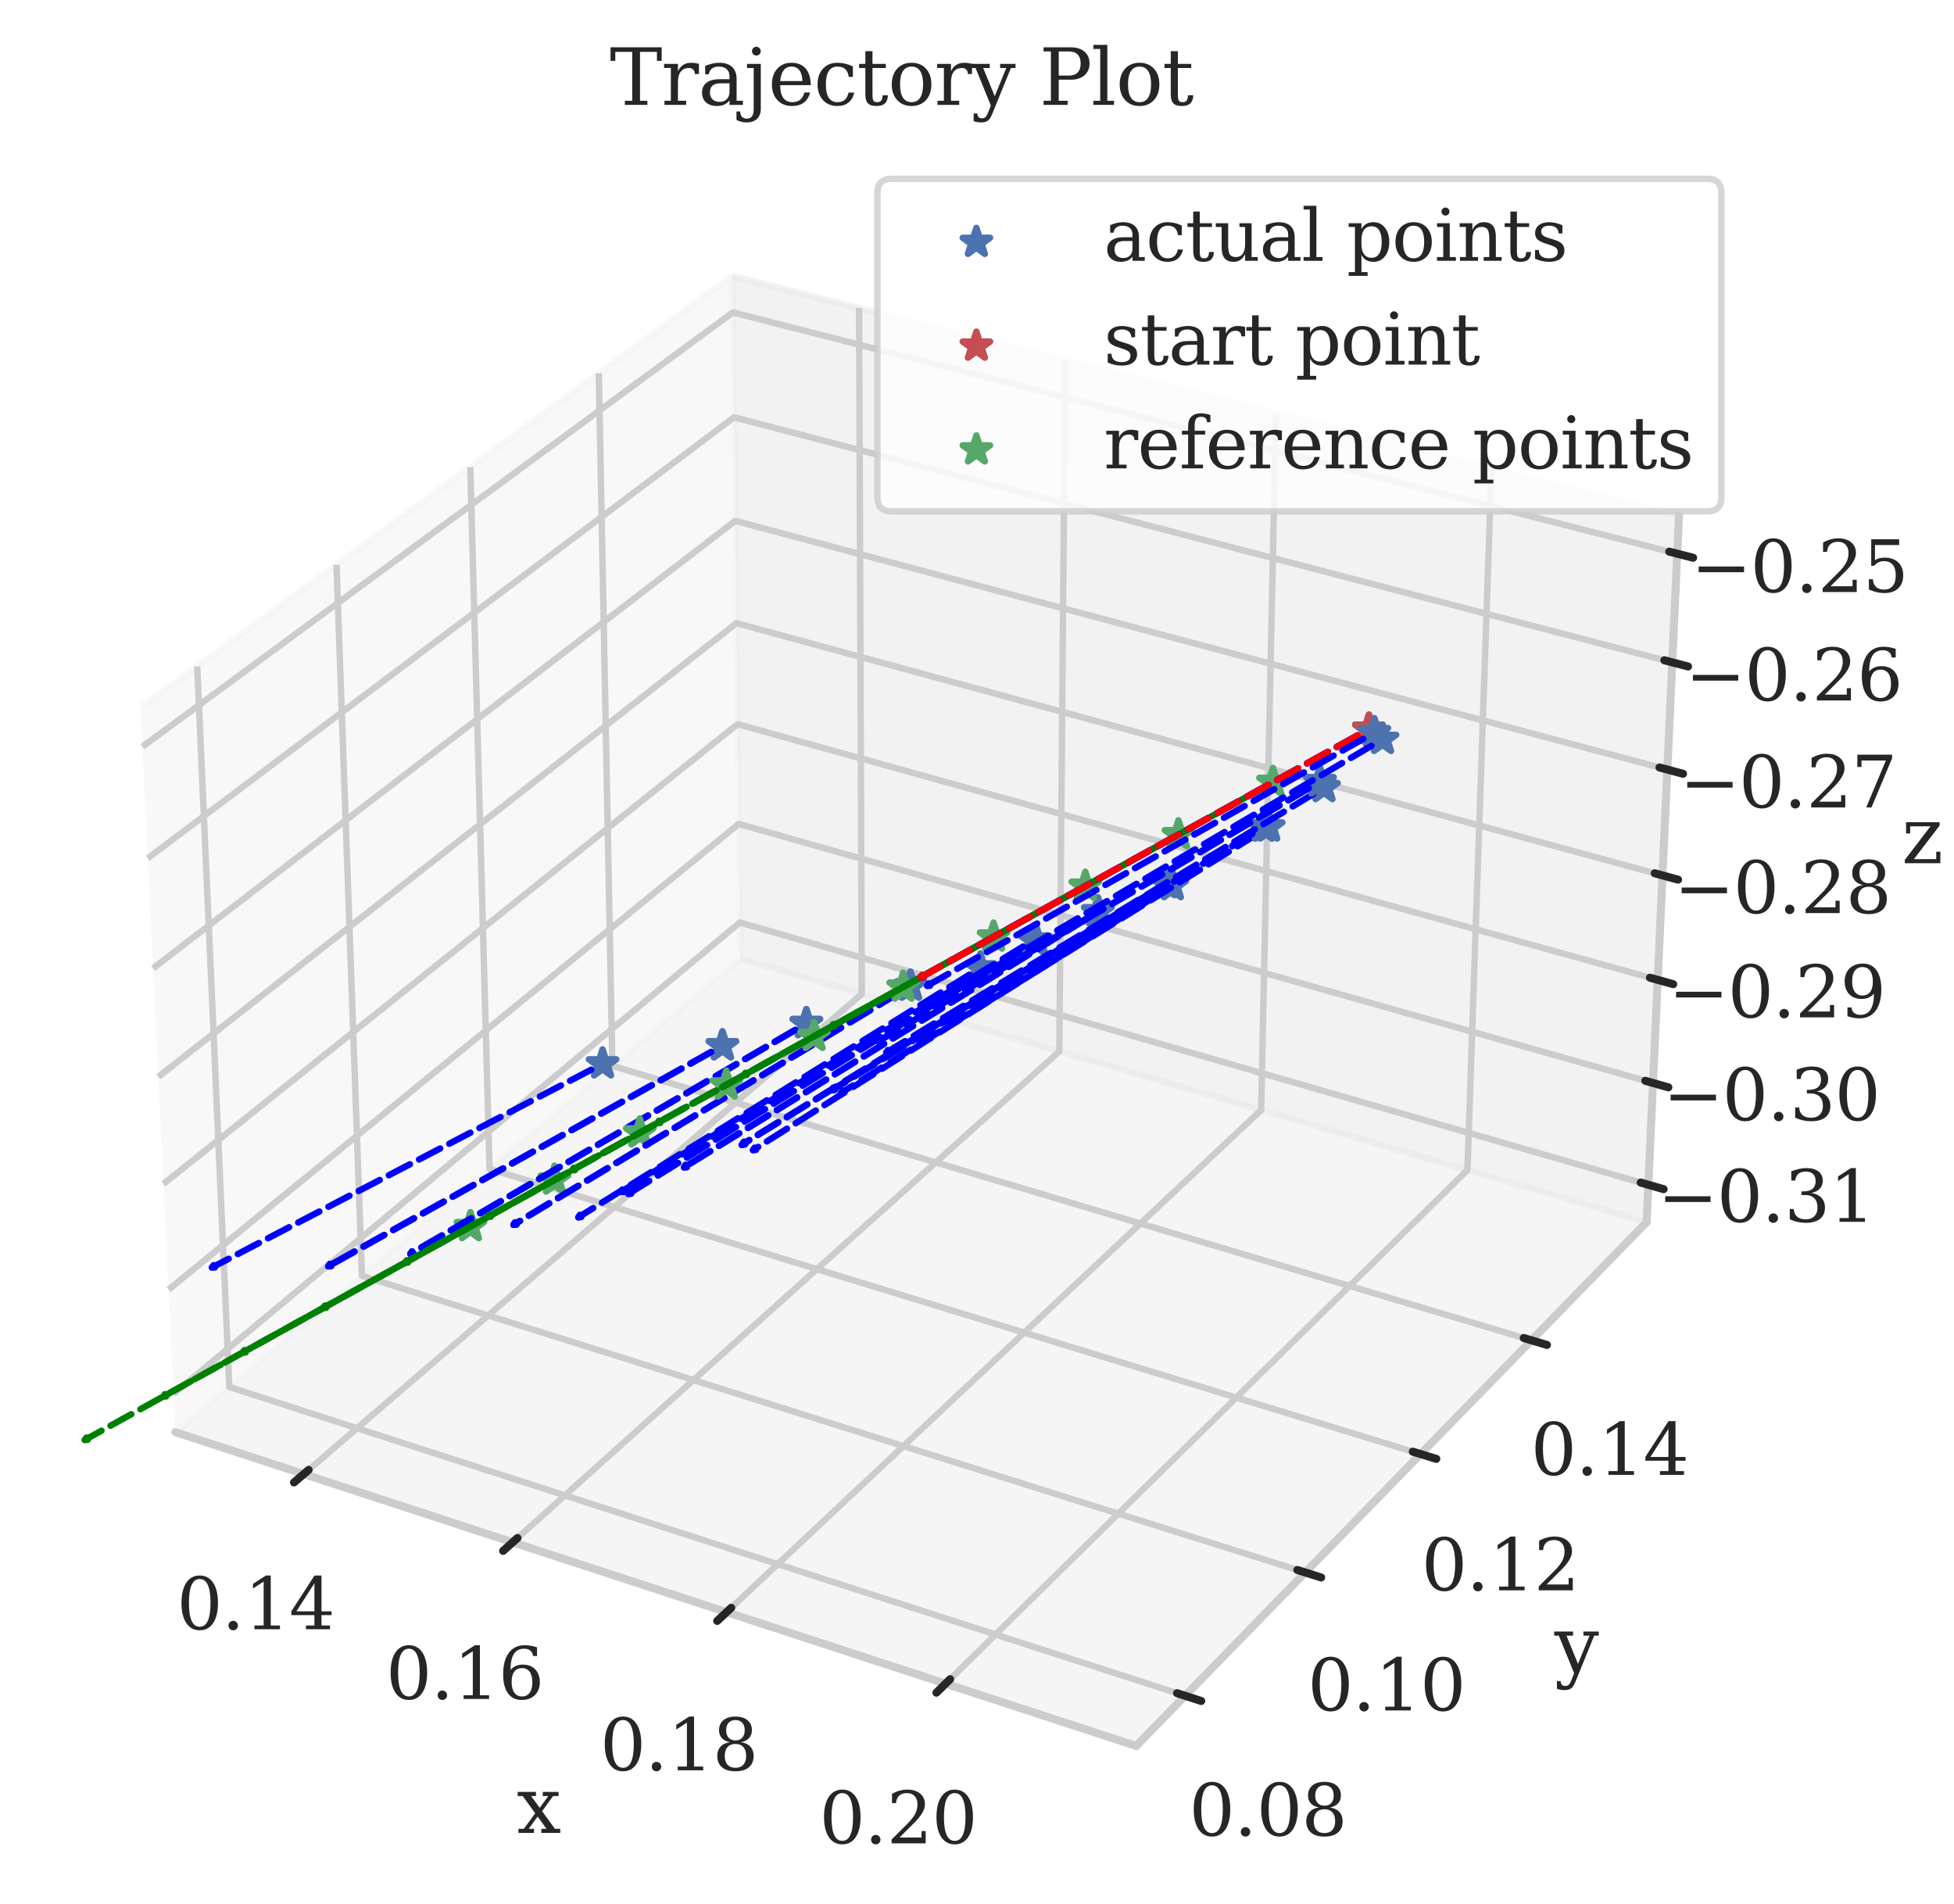 <?xml version="1.0" encoding="utf-8" standalone="no"?>
<!DOCTYPE svg PUBLIC "-//W3C//DTD SVG 1.1//EN"
  "http://www.w3.org/Graphics/SVG/1.1/DTD/svg11.dtd">
<svg xmlns:xlink="http://www.w3.org/1999/xlink" width="304.009pt" height="296.276pt" viewBox="0 0 304.009 296.276" xmlns="http://www.w3.org/2000/svg" version="1.1">
 <defs>
  <style type="text/css">*{stroke-linejoin: round; stroke-linecap: butt}</style>
 </defs>
 <g id="figure_1">
  <g id="patch_1">
   <path d="M 0 296.276 
L 304.009 296.276 
L 304.009 0 
L 0 0 
z
" style="fill: #ffffff"/>
  </g>
  <g id="patch_2">
   <path d="M 7.2 288.43 
L 273.312 288.43 
L 273.312 22.318 
L 7.2 22.318 
z
" style="fill: #ffffff"/>
  </g>
  <g id="pane3d_1">
   <g id="patch_3">
    <path d="M 27.293 222.815 
L 115.172 149.154 
L 113.951 42.92 
L 21.866 110.119 
" style="fill: #f2f2f2; opacity: 0.5; stroke: #f2f2f2; stroke-linejoin: miter"/>
   </g>
  </g>
  <g id="pane3d_2">
   <g id="patch_4">
    <path d="M 115.172 149.154 
L 256.186 190.141 
L 261.219 80.248 
L 113.951 42.92 
" style="fill: #e6e6e6; opacity: 0.5; stroke: #e6e6e6; stroke-linejoin: miter"/>
   </g>
  </g>
  <g id="pane3d_3">
   <g id="patch_5">
    <path d="M 27.293 222.815 
L 176.775 271.636 
L 256.186 190.141 
L 115.172 149.154 
" style="fill: #ececec; opacity: 0.5; stroke: #ececec; stroke-linejoin: miter"/>
   </g>
  </g>
  <g id="axis3d_1">
   <g id="line2d_1">
    <path d="M 27.293 222.815 
L 176.775 271.636 
" style="fill: none; stroke: #cccccc; stroke-width: 1.25; stroke-linecap: round"/>
   </g>
   <g id="text_1">
    <!-- x -->
    <g style="fill: #262626" transform="translate(80.389 285.166) scale(0.12 -0.12)">
     <defs>
      <path id="DejaVuSerif-78" d="M 1863 2028 
L 2559 2988 
L 2113 2988 
L 2113 3322 
L 3391 3322 
L 3391 2988 
L 2950 2988 
L 2059 1759 
L 3097 331 
L 3531 331 
L 3531 0 
L 1997 0 
L 1997 331 
L 2419 331 
L 1697 1325 
L 972 331 
L 1403 331 
L 1403 0 
L 141 0 
L 141 331 
L 581 331 
L 1497 1594 
L 488 2988 
L 78 2988 
L 78 3322 
L 1563 3322 
L 1563 2988 
L 1166 2988 
L 1863 2028 
z
" transform="scale(0.016)"/>
     </defs>
     <use xlink:href="#DejaVuSerif-78"/>
    </g>
   </g>
   <g id="Line3DCollection_1">
    <path d="M 47.258 229.336 
L 134.078 154.649 
L 133.658 47.915 
" style="fill: none; stroke: #cccccc"/>
    <path d="M 79.765 239.953 
L 164.813 163.582 
L 165.722 56.043 
" style="fill: none; stroke: #cccccc"/>
    <path d="M 113.041 250.821 
L 196.214 172.709 
L 198.511 64.354 
" style="fill: none; stroke: #cccccc"/>
    <path d="M 147.114 261.949 
L 228.304 182.037 
L 232.05 72.855 
" style="fill: none; stroke: #cccccc"/>
   </g>
   <g id="xtick_1">
    <g id="line2d_2">
     <path d="M 143.852 151.778 
" clip-path="url(#p93af92d325)" style="fill: none; stroke: #cccccc; stroke-linecap: round"/>
    </g>
    <g id="line2d_3">
     <path d="M 48.014 228.685 
L 45.742 230.64 
" style="fill: none; stroke: #262626; stroke-width: 1.25; stroke-linecap: round"/>
    </g>
    <g id="text_2">
     <!-- 0.14 -->
     <g style="fill: #262626" transform="translate(27.493 253.48) scale(0.11 -0.11)">
      <defs>
       <path id="DejaVuSerif-30" d="M 2034 219 
Q 2513 219 2750 744 
Q 2988 1269 2988 2328 
Q 2988 3391 2750 3916 
Q 2513 4441 2034 4441 
Q 1556 4441 1318 3916 
Q 1081 3391 1081 2328 
Q 1081 1269 1318 744 
Q 1556 219 2034 219 
z
M 2034 -91 
Q 1275 -91 848 546 
Q 422 1184 422 2328 
Q 422 3475 848 4112 
Q 1275 4750 2034 4750 
Q 2797 4750 3222 4112 
Q 3647 3475 3647 2328 
Q 3647 1184 3222 546 
Q 2797 -91 2034 -91 
z
" transform="scale(0.016)"/>
       <path id="DejaVuSerif-2e" d="M 603 325 
Q 603 500 722 622 
Q 841 744 1019 744 
Q 1191 744 1312 622 
Q 1434 500 1434 325 
Q 1434 153 1312 31 
Q 1191 -91 1019 -91 
Q 841 -91 722 29 
Q 603 150 603 325 
z
" transform="scale(0.016)"/>
       <path id="DejaVuSerif-31" d="M 909 0 
L 909 331 
L 1722 331 
L 1722 4213 
L 781 3603 
L 781 4013 
L 1919 4750 
L 2350 4750 
L 2350 331 
L 3163 331 
L 3163 0 
L 909 0 
z
" transform="scale(0.016)"/>
       <path id="DejaVuSerif-34" d="M 2234 1581 
L 2234 4063 
L 641 1581 
L 2234 1581 
z
M 3609 0 
L 1484 0 
L 1484 331 
L 2234 331 
L 2234 1247 
L 197 1247 
L 197 1588 
L 2241 4750 
L 2859 4750 
L 2859 1581 
L 3750 1581 
L 3750 1247 
L 2859 1247 
L 2859 331 
L 3609 331 
L 3609 0 
z
" transform="scale(0.016)"/>
      </defs>
      <use xlink:href="#DejaVuSerif-30"/>
      <use xlink:href="#DejaVuSerif-2e" x="63.623"/>
      <use xlink:href="#DejaVuSerif-31" x="95.41"/>
      <use xlink:href="#DejaVuSerif-34" x="159.033"/>
     </g>
    </g>
   </g>
   <g id="xtick_2">
    <g id="line2d_4">
     <path d="M 143.852 151.778 
" clip-path="url(#p93af92d325)" style="fill: none; stroke: #cccccc; stroke-linecap: round"/>
    </g>
    <g id="line2d_5">
     <path d="M 80.506 239.287 
L 78.278 241.287 
" style="fill: none; stroke: #262626; stroke-width: 1.25; stroke-linecap: round"/>
    </g>
    <g id="text_3">
     <!-- 0.16 -->
     <g style="fill: #262626" transform="translate(60.035 264.322) scale(0.11 -0.11)">
      <defs>
       <path id="DejaVuSerif-36" d="M 2094 219 
Q 2534 219 2771 542 
Q 3009 866 3009 1472 
Q 3009 2078 2771 2401 
Q 2534 2725 2094 2725 
Q 1647 2725 1412 2412 
Q 1178 2100 1178 1509 
Q 1178 888 1415 553 
Q 1653 219 2094 219 
z
M 1075 2569 
Q 1288 2803 1556 2918 
Q 1825 3034 2163 3034 
Q 2859 3034 3264 2615 
Q 3669 2197 3669 1472 
Q 3669 763 3233 336 
Q 2797 -91 2069 -91 
Q 1278 -91 853 498 
Q 428 1088 428 2181 
Q 428 3406 931 4078 
Q 1434 4750 2350 4750 
Q 2597 4750 2869 4703 
Q 3141 4656 3425 4563 
L 3425 3794 
L 3072 3794 
Q 3034 4109 2831 4275 
Q 2628 4441 2284 4441 
Q 1678 4441 1381 3981 
Q 1084 3522 1075 2569 
z
" transform="scale(0.016)"/>
      </defs>
      <use xlink:href="#DejaVuSerif-30"/>
      <use xlink:href="#DejaVuSerif-2e" x="63.623"/>
      <use xlink:href="#DejaVuSerif-31" x="95.41"/>
      <use xlink:href="#DejaVuSerif-36" x="159.033"/>
     </g>
    </g>
   </g>
   <g id="xtick_3">
    <g id="line2d_6">
     <path d="M 143.852 151.778 
" clip-path="url(#p93af92d325)" style="fill: none; stroke: #cccccc; stroke-linecap: round"/>
    </g>
    <g id="line2d_7">
     <path d="M 113.767 250.139 
L 111.586 252.187 
" style="fill: none; stroke: #262626; stroke-width: 1.25; stroke-linecap: round"/>
    </g>
    <g id="text_4">
     <!-- 0.18 -->
     <g style="fill: #262626" transform="translate(93.349 275.422) scale(0.11 -0.11)">
      <defs>
       <path id="DejaVuSerif-38" d="M 2981 1275 
Q 2981 1775 2732 2051 
Q 2484 2328 2034 2328 
Q 1584 2328 1336 2051 
Q 1088 1775 1088 1275 
Q 1088 772 1336 495 
Q 1584 219 2034 219 
Q 2484 219 2732 495 
Q 2981 772 2981 1275 
z
M 2853 3541 
Q 2853 3966 2637 4203 
Q 2422 4441 2034 4441 
Q 1650 4441 1433 4203 
Q 1216 3966 1216 3541 
Q 1216 3113 1433 2875 
Q 1650 2638 2034 2638 
Q 2422 2638 2637 2875 
Q 2853 3113 2853 3541 
z
M 2516 2484 
Q 3047 2413 3344 2092 
Q 3641 1772 3641 1275 
Q 3641 619 3225 264 
Q 2809 -91 2034 -91 
Q 1263 -91 845 264 
Q 428 619 428 1275 
Q 428 1772 725 2092 
Q 1022 2413 1556 2484 
Q 1084 2569 832 2842 
Q 581 3116 581 3541 
Q 581 4103 968 4426 
Q 1356 4750 2034 4750 
Q 2713 4750 3100 4426 
Q 3488 4103 3488 3541 
Q 3488 3116 3236 2842 
Q 2984 2569 2516 2484 
z
" transform="scale(0.016)"/>
      </defs>
      <use xlink:href="#DejaVuSerif-30"/>
      <use xlink:href="#DejaVuSerif-2e" x="63.623"/>
      <use xlink:href="#DejaVuSerif-31" x="95.41"/>
      <use xlink:href="#DejaVuSerif-38" x="159.033"/>
     </g>
    </g>
   </g>
   <g id="xtick_4">
    <g id="line2d_8">
     <path d="M 143.852 151.778 
" clip-path="url(#p93af92d325)" style="fill: none; stroke: #cccccc; stroke-linecap: round"/>
    </g>
    <g id="line2d_9">
     <path d="M 147.823 261.251 
L 145.692 263.348 
" style="fill: none; stroke: #262626; stroke-width: 1.25; stroke-linecap: round"/>
    </g>
    <g id="text_5">
     <!-- 0.20 -->
     <g style="fill: #262626" transform="translate(127.464 286.788) scale(0.11 -0.11)">
      <defs>
       <path id="DejaVuSerif-32" d="M 819 3553 
L 469 3553 
L 469 4384 
Q 803 4563 1142 4656 
Q 1481 4750 1806 4750 
Q 2534 4750 2956 4397 
Q 3378 4044 3378 3438 
Q 3378 2753 2422 1800 
Q 2347 1728 2309 1691 
L 1131 513 
L 3078 513 
L 3078 1088 
L 3444 1088 
L 3444 0 
L 434 0 
L 434 341 
L 1850 1753 
Q 2319 2222 2519 2614 
Q 2719 3006 2719 3438 
Q 2719 3909 2473 4175 
Q 2228 4441 1797 4441 
Q 1350 4441 1106 4219 
Q 863 3997 819 3553 
z
" transform="scale(0.016)"/>
      </defs>
      <use xlink:href="#DejaVuSerif-30"/>
      <use xlink:href="#DejaVuSerif-2e" x="63.623"/>
      <use xlink:href="#DejaVuSerif-32" x="95.41"/>
      <use xlink:href="#DejaVuSerif-30" x="159.033"/>
     </g>
    </g>
   </g>
  </g>
  <g id="axis3d_2">
   <g id="line2d_10">
    <path d="M 256.186 190.141 
L 176.775 271.636 
" style="fill: none; stroke: #cccccc; stroke-width: 1.25; stroke-linecap: round"/>
   </g>
   <g id="text_6">
    <!-- y -->
    <g style="fill: #262626" transform="translate(241.839 260.216) scale(0.12 -0.12)">
     <defs>
      <path id="DejaVuSerif-79" d="M 1381 -609 
L 1600 -56 
L 359 2988 
L -19 2988 
L -19 3322 
L 1509 3322 
L 1509 2988 
L 978 2988 
L 1913 703 
L 2847 2988 
L 2350 2988 
L 2350 3322 
L 3597 3322 
L 3597 2988 
L 3225 2988 
L 1703 -750 
Q 1547 -1138 1356 -1280 
Q 1166 -1422 819 -1422 
Q 672 -1422 517 -1397 
Q 363 -1372 206 -1325 
L 206 -691 
L 500 -691 
Q 519 -903 608 -995 
Q 697 -1088 884 -1088 
Q 1056 -1088 1161 -992 
Q 1266 -897 1381 -609 
z
" transform="scale(0.016)"/>
     </defs>
     <use xlink:href="#DejaVuSerif-79"/>
    </g>
   </g>
   <g id="Line3DCollection_2">
    <path d="M 30.682 103.686 
L 35.678 215.788 
L 184.382 263.83 
" style="fill: none; stroke: #cccccc"/>
    <path d="M 52.352 87.872 
L 56.313 198.491 
L 203.076 244.645 
" style="fill: none; stroke: #cccccc"/>
    <path d="M 73.163 72.685 
L 76.165 181.85 
L 221.025 226.226 
" style="fill: none; stroke: #cccccc"/>
    <path d="M 93.166 58.088 
L 95.278 165.829 
L 238.271 208.527 
" style="fill: none; stroke: #cccccc"/>
   </g>
   <g id="xtick_5">
    <g id="line2d_11">
     <path d="M 143.852 151.778 
" clip-path="url(#p93af92d325)" style="fill: none; stroke: #cccccc; stroke-linecap: round"/>
    </g>
    <g id="line2d_12">
     <path d="M 183.129 263.425 
L 186.891 264.641 
" style="fill: none; stroke: #262626; stroke-width: 1.25; stroke-linecap: round"/>
    </g>
    <g id="text_7">
     <!-- 0.08 -->
     <g style="fill: #262626" transform="translate(184.988 285.579) scale(0.11 -0.11)">
      <use xlink:href="#DejaVuSerif-30"/>
      <use xlink:href="#DejaVuSerif-2e" x="63.623"/>
      <use xlink:href="#DejaVuSerif-30" x="95.41"/>
      <use xlink:href="#DejaVuSerif-38" x="159.033"/>
     </g>
    </g>
   </g>
   <g id="xtick_6">
    <g id="line2d_13">
     <path d="M 143.852 151.778 
" clip-path="url(#p93af92d325)" style="fill: none; stroke: #cccccc; stroke-linecap: round"/>
    </g>
    <g id="line2d_14">
     <path d="M 201.841 244.257 
L 205.55 245.423 
" style="fill: none; stroke: #262626; stroke-width: 1.25; stroke-linecap: round"/>
    </g>
    <g id="text_8">
     <!-- 0.10 -->
     <g style="fill: #262626" transform="translate(203.432 266.111) scale(0.11 -0.11)">
      <use xlink:href="#DejaVuSerif-30"/>
      <use xlink:href="#DejaVuSerif-2e" x="63.623"/>
      <use xlink:href="#DejaVuSerif-31" x="95.41"/>
      <use xlink:href="#DejaVuSerif-30" x="159.033"/>
     </g>
    </g>
   </g>
   <g id="xtick_7">
    <g id="line2d_15">
     <path d="M 143.852 151.778 
" clip-path="url(#p93af92d325)" style="fill: none; stroke: #cccccc; stroke-linecap: round"/>
    </g>
    <g id="line2d_16">
     <path d="M 219.806 225.852 
L 223.464 226.973 
" style="fill: none; stroke: #262626; stroke-width: 1.25; stroke-linecap: round"/>
    </g>
    <g id="text_9">
     <!-- 0.12 -->
     <g style="fill: #262626" transform="translate(221.139 247.419) scale(0.11 -0.11)">
      <use xlink:href="#DejaVuSerif-30"/>
      <use xlink:href="#DejaVuSerif-2e" x="63.623"/>
      <use xlink:href="#DejaVuSerif-31" x="95.41"/>
      <use xlink:href="#DejaVuSerif-32" x="159.033"/>
     </g>
    </g>
   </g>
   <g id="xtick_8">
    <g id="line2d_17">
     <path d="M 143.852 151.778 
" clip-path="url(#p93af92d325)" style="fill: none; stroke: #cccccc; stroke-linecap: round"/>
    </g>
    <g id="line2d_18">
     <path d="M 237.07 208.168 
L 240.676 209.245 
" style="fill: none; stroke: #262626; stroke-width: 1.25; stroke-linecap: round"/>
    </g>
    <g id="text_10">
     <!-- 0.14 -->
     <g style="fill: #262626" transform="translate(238.153 229.459) scale(0.11 -0.11)">
      <use xlink:href="#DejaVuSerif-30"/>
      <use xlink:href="#DejaVuSerif-2e" x="63.623"/>
      <use xlink:href="#DejaVuSerif-31" x="95.41"/>
      <use xlink:href="#DejaVuSerif-34" x="159.033"/>
     </g>
    </g>
   </g>
  </g>
  <g id="axis3d_3">
   <g id="line2d_19">
    <path d="M 256.186 190.141 
L 261.219 80.248 
" style="fill: none; stroke: #cccccc; stroke-width: 1.25; stroke-linecap: round"/>
   </g>
   <g id="text_11">
    <!-- z -->
    <g style="fill: #262626" transform="translate(295.862 134.3) scale(0.12 -0.12)">
     <defs>
      <path id="DejaVuSerif-7a" d="M 256 0 
L 256 269 
L 2338 2988 
L 691 2988 
L 691 2413 
L 359 2413 
L 359 3322 
L 3078 3322 
L 3078 3053 
L 997 331 
L 2803 331 
L 2803 934 
L 3138 934 
L 3138 0 
L 256 0 
z
" transform="scale(0.016)"/>
     </defs>
     <use xlink:href="#DejaVuSerif-7a"/>
    </g>
   </g>
   <g id="Line3DCollection_3">
    <path d="M 256.453 184.327 
L 115.107 143.522 
L 27.007 216.863 
" style="fill: none; stroke: #cccccc"/>
    <path d="M 257.178 168.49 
L 114.931 128.188 
L 26.225 200.642 
" style="fill: none; stroke: #cccccc"/>
    <path d="M 257.912 152.447 
L 114.753 112.665 
L 25.434 184.203 
" style="fill: none; stroke: #cccccc"/>
    <path d="M 258.657 136.196 
L 114.572 96.949 
L 24.631 167.541 
" style="fill: none; stroke: #cccccc"/>
    <path d="M 259.411 119.731 
L 114.389 81.036 
L 23.818 150.652 
" style="fill: none; stroke: #cccccc"/>
    <path d="M 260.175 103.048 
L 114.204 64.924 
L 22.994 133.531 
" style="fill: none; stroke: #cccccc"/>
    <path d="M 260.949 86.143 
L 114.016 48.607 
L 22.158 116.174 
" style="fill: none; stroke: #cccccc"/>
   </g>
   <g id="xtick_9">
    <g id="line2d_20">
     <path d="M 143.852 151.778 
" style="fill: none; stroke: #cccccc; stroke-linecap: round"/>
    </g>
    <g id="line2d_21">
     <path d="M 255.266 183.984 
L 258.828 185.013 
" style="fill: none; stroke: #262626; stroke-width: 1.25; stroke-linecap: round"/>
    </g>
    <g id="text_12">
     <!-- −0.31 -->
     <g style="fill: #262626" transform="translate(257.889 190.091) scale(0.11 -0.11)">
      <defs>
       <path id="DejaVuSerif-2212" d="M 678 2259 
L 4684 2259 
L 4684 1753 
L 678 1753 
L 678 2259 
z
" transform="scale(0.016)"/>
       <path id="DejaVuSerif-33" d="M 622 4469 
Q 988 4606 1323 4678 
Q 1659 4750 1953 4750 
Q 2638 4750 3022 4454 
Q 3406 4159 3406 3634 
Q 3406 3213 3140 2930 
Q 2875 2647 2388 2547 
Q 2963 2466 3280 2130 
Q 3597 1794 3597 1259 
Q 3597 606 3158 257 
Q 2719 -91 1894 -91 
Q 1528 -91 1179 -12 
Q 831 66 488 225 
L 488 1131 
L 838 1131 
Q 869 681 1141 450 
Q 1413 219 1906 219 
Q 2384 219 2661 495 
Q 2938 772 2938 1253 
Q 2938 1803 2653 2086 
Q 2369 2369 1819 2369 
L 1522 2369 
L 1522 2688 
L 1678 2688 
Q 2225 2688 2498 2914 
Q 2772 3141 2772 3597 
Q 2772 4006 2547 4223 
Q 2322 4441 1900 4441 
Q 1478 4441 1245 4241 
Q 1013 4041 972 3647 
L 622 3647 
L 622 4469 
z
" transform="scale(0.016)"/>
      </defs>
      <use xlink:href="#DejaVuSerif-2212"/>
      <use xlink:href="#DejaVuSerif-30" x="83.789"/>
      <use xlink:href="#DejaVuSerif-2e" x="147.412"/>
      <use xlink:href="#DejaVuSerif-33" x="179.199"/>
      <use xlink:href="#DejaVuSerif-31" x="242.822"/>
     </g>
    </g>
   </g>
   <g id="xtick_10">
    <g id="line2d_22">
     <path d="M 143.852 151.778 
" style="fill: none; stroke: #cccccc; stroke-linecap: round"/>
    </g>
    <g id="line2d_23">
     <path d="M 255.984 168.151 
L 259.569 169.167 
" style="fill: none; stroke: #262626; stroke-width: 1.25; stroke-linecap: round"/>
    </g>
    <g id="text_13">
     <!-- −0.30 -->
     <g style="fill: #262626" transform="translate(258.729 174.286) scale(0.11 -0.11)">
      <use xlink:href="#DejaVuSerif-2212"/>
      <use xlink:href="#DejaVuSerif-30" x="83.789"/>
      <use xlink:href="#DejaVuSerif-2e" x="147.412"/>
      <use xlink:href="#DejaVuSerif-33" x="179.199"/>
      <use xlink:href="#DejaVuSerif-30" x="242.822"/>
     </g>
    </g>
   </g>
   <g id="xtick_11">
    <g id="line2d_24">
     <path d="M 143.852 151.778 
" style="fill: none; stroke: #cccccc; stroke-linecap: round"/>
    </g>
    <g id="line2d_25">
     <path d="M 256.71 152.113 
L 260.32 153.116 
" style="fill: none; stroke: #262626; stroke-width: 1.25; stroke-linecap: round"/>
    </g>
    <g id="text_14">
     <!-- −0.29 -->
     <g style="fill: #262626" transform="translate(259.581 158.276) scale(0.11 -0.11)">
      <defs>
       <path id="DejaVuSerif-39" d="M 2994 2091 
Q 2784 1856 2512 1740 
Q 2241 1625 1900 1625 
Q 1206 1625 804 2044 
Q 403 2463 403 3188 
Q 403 3897 839 4323 
Q 1275 4750 2003 4750 
Q 2794 4750 3217 4161 
Q 3641 3572 3641 2478 
Q 3641 1253 3137 581 
Q 2634 -91 1722 -91 
Q 1475 -91 1203 -44 
Q 931 3 647 97 
L 647 872 
L 997 872 
Q 1038 556 1241 387 
Q 1444 219 1784 219 
Q 2391 219 2687 676 
Q 2984 1134 2994 2091 
z
M 1978 4441 
Q 1534 4441 1298 4117 
Q 1063 3794 1063 3188 
Q 1063 2581 1298 2256 
Q 1534 1931 1978 1931 
Q 2422 1931 2658 2245 
Q 2894 2559 2894 3150 
Q 2894 3772 2656 4106 
Q 2419 4441 1978 4441 
z
" transform="scale(0.016)"/>
      </defs>
      <use xlink:href="#DejaVuSerif-2212"/>
      <use xlink:href="#DejaVuSerif-30" x="83.789"/>
      <use xlink:href="#DejaVuSerif-2e" x="147.412"/>
      <use xlink:href="#DejaVuSerif-32" x="179.199"/>
      <use xlink:href="#DejaVuSerif-39" x="242.822"/>
     </g>
    </g>
   </g>
   <g id="xtick_12">
    <g id="line2d_26">
     <path d="M 143.852 151.778 
" style="fill: none; stroke: #cccccc; stroke-linecap: round"/>
    </g>
    <g id="line2d_27">
     <path d="M 257.446 135.866 
L 261.081 136.856 
" style="fill: none; stroke: #262626; stroke-width: 1.25; stroke-linecap: round"/>
    </g>
    <g id="text_15">
     <!-- −0.28 -->
     <g style="fill: #262626" transform="translate(260.443 142.057) scale(0.11 -0.11)">
      <use xlink:href="#DejaVuSerif-2212"/>
      <use xlink:href="#DejaVuSerif-30" x="83.789"/>
      <use xlink:href="#DejaVuSerif-2e" x="147.412"/>
      <use xlink:href="#DejaVuSerif-32" x="179.199"/>
      <use xlink:href="#DejaVuSerif-38" x="242.822"/>
     </g>
    </g>
   </g>
   <g id="xtick_13">
    <g id="line2d_28">
     <path d="M 143.852 151.778 
" style="fill: none; stroke: #cccccc; stroke-linecap: round"/>
    </g>
    <g id="line2d_29">
     <path d="M 258.192 119.405 
L 261.851 120.382 
" style="fill: none; stroke: #262626; stroke-width: 1.25; stroke-linecap: round"/>
    </g>
    <g id="text_16">
     <!-- −0.27 -->
     <g style="fill: #262626" transform="translate(261.317 125.626) scale(0.11 -0.11)">
      <defs>
       <path id="DejaVuSerif-37" d="M 3609 4347 
L 1784 0 
L 1319 0 
L 3059 4153 
L 903 4153 
L 903 3578 
L 538 3578 
L 538 4666 
L 3609 4666 
L 3609 4347 
z
" transform="scale(0.016)"/>
      </defs>
      <use xlink:href="#DejaVuSerif-2212"/>
      <use xlink:href="#DejaVuSerif-30" x="83.789"/>
      <use xlink:href="#DejaVuSerif-2e" x="147.412"/>
      <use xlink:href="#DejaVuSerif-32" x="179.199"/>
      <use xlink:href="#DejaVuSerif-37" x="242.822"/>
     </g>
    </g>
   </g>
   <g id="xtick_14">
    <g id="line2d_30">
     <path d="M 143.852 151.778 
" style="fill: none; stroke: #cccccc; stroke-linecap: round"/>
    </g>
    <g id="line2d_31">
     <path d="M 258.948 102.727 
L 262.632 103.69 
" style="fill: none; stroke: #262626; stroke-width: 1.25; stroke-linecap: round"/>
    </g>
    <g id="text_17">
     <!-- −0.26 -->
     <g style="fill: #262626" transform="translate(262.202 108.979) scale(0.11 -0.11)">
      <use xlink:href="#DejaVuSerif-2212"/>
      <use xlink:href="#DejaVuSerif-30" x="83.789"/>
      <use xlink:href="#DejaVuSerif-2e" x="147.412"/>
      <use xlink:href="#DejaVuSerif-32" x="179.199"/>
      <use xlink:href="#DejaVuSerif-36" x="242.822"/>
     </g>
    </g>
   </g>
   <g id="xtick_15">
    <g id="line2d_32">
     <path d="M 143.852 151.778 
" style="fill: none; stroke: #cccccc; stroke-linecap: round"/>
    </g>
    <g id="line2d_33">
     <path d="M 259.713 85.827 
L 263.423 86.775 
" style="fill: none; stroke: #262626; stroke-width: 1.25; stroke-linecap: round"/>
    </g>
    <g id="text_18">
     <!-- −0.25 -->
     <g style="fill: #262626" transform="translate(263.099 92.111) scale(0.11 -0.11)">
      <defs>
       <path id="DejaVuSerif-35" d="M 3219 4666 
L 3219 4153 
L 1081 4153 
L 1081 2816 
Q 1244 2928 1461 2984 
Q 1678 3041 1947 3041 
Q 2703 3041 3140 2622 
Q 3578 2203 3578 1478 
Q 3578 738 3136 323 
Q 2694 -91 1894 -91 
Q 1572 -91 1234 -12 
Q 897 66 544 225 
L 544 1131 
L 897 1131 
Q 925 688 1179 453 
Q 1434 219 1894 219 
Q 2388 219 2653 544 
Q 2919 869 2919 1478 
Q 2919 2084 2655 2407 
Q 2391 2731 1894 2731 
Q 1613 2731 1398 2631 
Q 1184 2531 1019 2322 
L 750 2322 
L 750 4666 
L 3219 4666 
z
" transform="scale(0.016)"/>
      </defs>
      <use xlink:href="#DejaVuSerif-2212"/>
      <use xlink:href="#DejaVuSerif-30" x="83.789"/>
      <use xlink:href="#DejaVuSerif-2e" x="147.412"/>
      <use xlink:href="#DejaVuSerif-32" x="179.199"/>
      <use xlink:href="#DejaVuSerif-35" x="242.822"/>
     </g>
    </g>
   </g>
  </g>
  <g id="axes_1">
   <g id="Path3DCollection_1">
    <defs>
     <path id="mc99292489f" d="M 0 -2.236 
L -0.502 -0.691 
L -2.127 -0.691 
L -0.812 0.264 
L -1.314 1.809 
L -0 0.854 
L 1.314 1.809 
L 0.812 0.264 
L 2.127 -0.691 
L 0.502 -0.691 
z
" style="stroke: #4c72b0"/>
    </defs>
    <g clip-path="url(#p93af92d325)">
     <use xlink:href="#mc99292489f" x="93.746" y="165.503" style="fill: #4c72b0; stroke: #4c72b0"/>
    </g>
   </g>
   <g id="patch_6">
    <path d="M 91.974 166.428 
Q 61.981 182.071 32.98 197.198 
" clip-path="url(#p93af92d325)" style="fill: none; stroke-dasharray: 3.7,1.6; stroke-dashoffset: 0; stroke: #0000ff; stroke-linecap: round"/>
    <path d="M 33.427 197.19 
L 32.98 197.198 
L 33.242 196.836 
L 33.427 197.19 
z
" clip-path="url(#p93af92d325)" style="fill: #4c72b0; stroke-dasharray: 3.7,1.6; stroke-dashoffset: 0; stroke: #0000ff; stroke-linecap: round"/>
   </g>
   <g id="Path3DCollection_2">
    <defs>
     <path id="m4bbe373780" d="M 0 -2.236 
L -0.502 -0.691 
L -2.127 -0.691 
L -0.812 0.264 
L -1.314 1.809 
L -0 0.854 
L 1.314 1.809 
L 0.812 0.264 
L 2.127 -0.691 
L 0.502 -0.691 
z
" style="stroke: #55a868"/>
    </defs>
    <g clip-path="url(#p93af92d325)">
     <use xlink:href="#m4bbe373780" x="73.189" y="190.82" style="fill: #55a868; stroke: #55a868"/>
    </g>
   </g>
   <g id="patch_7">
    <path d="M 71.439 191.789 
Q 41.83 208.177 13.199 224.025 
" clip-path="url(#p93af92d325)" style="fill: none; stroke-dasharray: 3.7,1.6; stroke-dashoffset: 0; stroke: #008000; stroke-linecap: round"/>
    <path d="M 13.646 224.006 
L 13.199 224.025 
L 13.452 223.656 
L 13.646 224.006 
z
" clip-path="url(#p93af92d325)" style="fill: #4c72b0; stroke-dasharray: 3.7,1.6; stroke-dashoffset: 0; stroke: #008000; stroke-linecap: round"/>
   </g>
   <g id="text_19">
    <!-- Trajectory Plot -->
    <g style="fill: #262626" transform="translate(94.87 16.318) scale(0.12 -0.12)">
     <defs>
      <path id="DejaVuSerif-54" d="M 1222 0 
L 1222 331 
L 1819 331 
L 1819 4294 
L 447 4294 
L 447 3566 
L 63 3566 
L 63 4666 
L 4206 4666 
L 4206 3566 
L 3822 3566 
L 3822 4294 
L 2450 4294 
L 2450 331 
L 3047 331 
L 3047 0 
L 1222 0 
z
" transform="scale(0.016)"/>
      <path id="DejaVuSerif-72" d="M 3059 3328 
L 3059 2497 
L 2728 2497 
Q 2713 2744 2591 2866 
Q 2469 2988 2234 2988 
Q 1809 2988 1582 2694 
Q 1356 2400 1356 1850 
L 1356 331 
L 2022 331 
L 2022 0 
L 263 0 
L 263 331 
L 781 331 
L 781 2994 
L 231 2994 
L 231 3322 
L 1356 3322 
L 1356 2731 
Q 1525 3078 1790 3245 
Q 2056 3413 2438 3413 
Q 2578 3413 2733 3391 
Q 2888 3369 3059 3328 
z
" transform="scale(0.016)"/>
      <path id="DejaVuSerif-61" d="M 2547 1044 
L 2547 1747 
L 1806 1747 
Q 1378 1747 1168 1562 
Q 959 1378 959 997 
Q 959 650 1171 447 
Q 1384 244 1747 244 
Q 2106 244 2326 466 
Q 2547 688 2547 1044 
z
M 3122 2075 
L 3122 331 
L 3634 331 
L 3634 0 
L 2547 0 
L 2547 359 
Q 2356 128 2106 18 
Q 1856 -91 1522 -91 
Q 969 -91 644 203 
Q 319 497 319 997 
Q 319 1513 691 1797 
Q 1063 2081 1741 2081 
L 2547 2081 
L 2547 2309 
Q 2547 2688 2317 2895 
Q 2088 3103 1672 3103 
Q 1328 3103 1125 2947 
Q 922 2791 872 2484 
L 575 2484 
L 575 3156 
Q 875 3284 1158 3348 
Q 1441 3413 1709 3413 
Q 2400 3413 2761 3070 
Q 3122 2728 3122 2075 
z
" transform="scale(0.016)"/>
      <path id="DejaVuSerif-6a" d="M 641 4353 
Q 641 4497 745 4603 
Q 850 4709 997 4709 
Q 1141 4709 1245 4603 
Q 1350 4497 1350 4353 
Q 1350 4206 1248 4103 
Q 1147 4000 997 4000 
Q 850 4000 745 4103 
Q 641 4206 641 4353 
z
M 781 2988 
L 238 2988 
L 238 3322 
L 1356 3322 
L 1356 -325 
Q 1356 -838 1051 -1130 
Q 747 -1422 213 -1422 
Q -13 -1422 -217 -1370 
Q -422 -1319 -616 -1216 
L -616 -531 
L -319 -531 
Q -297 -831 -164 -972 
Q -31 -1113 225 -1113 
Q 509 -1113 645 -920 
Q 781 -728 781 -325 
L 781 2988 
z
" transform="scale(0.016)"/>
      <path id="DejaVuSerif-65" d="M 3469 1600 
L 991 1600 
L 991 1575 
Q 991 903 1244 561 
Q 1497 219 1991 219 
Q 2369 219 2611 417 
Q 2853 616 2950 1006 
L 3413 1006 
Q 3275 459 2904 184 
Q 2534 -91 1931 -91 
Q 1203 -91 761 389 
Q 319 869 319 1663 
Q 319 2450 753 2931 
Q 1188 3413 1894 3413 
Q 2647 3413 3050 2948 
Q 3453 2484 3469 1600 
z
M 2791 1931 
Q 2772 2513 2545 2808 
Q 2319 3103 1894 3103 
Q 1497 3103 1269 2806 
Q 1041 2509 991 1931 
L 2791 1931 
z
" transform="scale(0.016)"/>
      <path id="DejaVuSerif-63" d="M 3291 997 
Q 3169 466 2822 187 
Q 2475 -91 1925 -91 
Q 1200 -91 759 389 
Q 319 869 319 1663 
Q 319 2459 759 2936 
Q 1200 3413 1925 3413 
Q 2241 3413 2553 3339 
Q 2866 3266 3181 3116 
L 3181 2266 
L 2847 2266 
Q 2781 2703 2561 2903 
Q 2341 3103 1931 3103 
Q 1466 3103 1228 2742 
Q 991 2381 991 1663 
Q 991 944 1227 581 
Q 1463 219 1931 219 
Q 2303 219 2525 412 
Q 2747 606 2828 997 
L 3291 997 
z
" transform="scale(0.016)"/>
      <path id="DejaVuSerif-74" d="M 691 2988 
L 184 2988 
L 184 3322 
L 691 3322 
L 691 4353 
L 1269 4353 
L 1269 3322 
L 2350 3322 
L 2350 2988 
L 1269 2988 
L 1269 878 
Q 1269 456 1350 337 
Q 1431 219 1650 219 
Q 1875 219 1978 351 
Q 2081 484 2088 781 
L 2522 781 
Q 2497 328 2275 118 
Q 2053 -91 1600 -91 
Q 1103 -91 897 129 
Q 691 350 691 878 
L 691 2988 
z
" transform="scale(0.016)"/>
      <path id="DejaVuSerif-6f" d="M 1925 219 
Q 2388 219 2623 584 
Q 2859 950 2859 1663 
Q 2859 2375 2623 2739 
Q 2388 3103 1925 3103 
Q 1463 3103 1227 2739 
Q 991 2375 991 1663 
Q 991 950 1228 584 
Q 1466 219 1925 219 
z
M 1925 -91 
Q 1200 -91 759 389 
Q 319 869 319 1663 
Q 319 2456 758 2934 
Q 1197 3413 1925 3413 
Q 2653 3413 3092 2934 
Q 3531 2456 3531 1663 
Q 3531 869 3092 389 
Q 2653 -91 1925 -91 
z
" transform="scale(0.016)"/>
      <path id="DejaVuSerif-20" transform="scale(0.016)"/>
      <path id="DejaVuSerif-50" d="M 1581 2375 
L 2406 2375 
Q 2872 2375 3115 2626 
Q 3359 2878 3359 3353 
Q 3359 3831 3115 4081 
Q 2872 4331 2406 4331 
L 1581 4331 
L 1581 2375 
z
M 353 0 
L 353 331 
L 947 331 
L 947 4331 
L 353 4331 
L 353 4666 
L 2559 4666 
Q 3259 4666 3668 4311 
Q 4078 3956 4078 3353 
Q 4078 2753 3668 2397 
Q 3259 2041 2559 2041 
L 1581 2041 
L 1581 331 
L 2303 331 
L 2303 0 
L 353 0 
z
" transform="scale(0.016)"/>
      <path id="DejaVuSerif-6c" d="M 1313 331 
L 1856 331 
L 1856 0 
L 184 0 
L 184 331 
L 738 331 
L 738 4531 
L 184 4531 
L 184 4863 
L 1313 4863 
L 1313 331 
z
" transform="scale(0.016)"/>
     </defs>
     <use xlink:href="#DejaVuSerif-54"/>
     <use xlink:href="#DejaVuSerif-72" x="66.699"/>
     <use xlink:href="#DejaVuSerif-61" x="114.502"/>
     <use xlink:href="#DejaVuSerif-6a" x="174.121"/>
     <use xlink:href="#DejaVuSerif-65" x="205.127"/>
     <use xlink:href="#DejaVuSerif-63" x="264.307"/>
     <use xlink:href="#DejaVuSerif-74" x="320.312"/>
     <use xlink:href="#DejaVuSerif-6f" x="360.498"/>
     <use xlink:href="#DejaVuSerif-72" x="420.703"/>
     <use xlink:href="#DejaVuSerif-79" x="468.506"/>
     <use xlink:href="#DejaVuSerif-20" x="525"/>
     <use xlink:href="#DejaVuSerif-50" x="556.787"/>
     <use xlink:href="#DejaVuSerif-6c" x="624.072"/>
     <use xlink:href="#DejaVuSerif-6f" x="656.055"/>
     <use xlink:href="#DejaVuSerif-74" x="716.26"/>
    </g>
   </g>
   <g id="Path3DCollection_3">
    <g clip-path="url(#p93af92d325)">
     <use xlink:href="#mc99292489f" x="112.398" y="162.687" style="fill: #4c72b0; stroke: #4c72b0"/>
    </g>
   </g>
   <g id="patch_8">
    <path d="M 110.651 163.665 
Q 80.372 180.611 51.068 197.011 
" clip-path="url(#p93af92d325)" style="fill: none; stroke-dasharray: 3.7,1.6; stroke-dashoffset: 0; stroke: #0000ff; stroke-linecap: round"/>
    <path d="M 51.515 196.99 
L 51.068 197.011 
L 51.32 196.641 
L 51.515 196.99 
z
" clip-path="url(#p93af92d325)" style="fill: #4c72b0; stroke-dasharray: 3.7,1.6; stroke-dashoffset: 0; stroke: #0000ff; stroke-linecap: round"/>
   </g>
   <g id="Path3DCollection_4">
    <g clip-path="url(#p93af92d325)">
     <use xlink:href="#mc99292489f" x="112.398" y="162.687" style="fill: #4c72b0; stroke: #4c72b0"/>
    </g>
   </g>
   <g id="patch_9">
    <path d="M 110.651 163.665 
Q 80.372 180.611 51.068 197.011 
" clip-path="url(#p93af92d325)" style="fill: none; stroke-dasharray: 3.7,1.6; stroke-dashoffset: 0; stroke: #0000ff; stroke-linecap: round"/>
    <path d="M 51.515 196.99 
L 51.068 197.011 
L 51.32 196.641 
L 51.515 196.99 
z
" clip-path="url(#p93af92d325)" style="fill: #4c72b0; stroke-dasharray: 3.7,1.6; stroke-dashoffset: 0; stroke: #0000ff; stroke-linecap: round"/>
   </g>
   <g id="legend_1">
    <g id="patch_10">
     <path d="M 138.71 79.556 
L 265.612 79.556 
Q 267.812 79.556 267.812 77.356 
L 267.812 30.018 
Q 267.812 27.818 265.612 27.818 
L 138.71 27.818 
Q 136.51 27.818 136.51 30.018 
L 136.51 77.356 
Q 136.51 79.556 138.71 79.556 
z
" style="fill: #ffffff; opacity: 0.8; stroke: #cccccc; stroke-linejoin: miter"/>
    </g>
    <g id="Path3DCollection_5">
     <g>
      <use xlink:href="#mc99292489f" x="151.91" y="37.689" style="fill: #4c72b0; stroke: #4c72b0"/>
     </g>
    </g>
    <g id="text_20">
     <!-- actual points -->
     <g style="fill: #262626" transform="translate(171.71 40.576) scale(0.11 -0.11)">
      <defs>
       <path id="DejaVuSerif-75" d="M 2266 3322 
L 3341 3322 
L 3341 331 
L 3884 331 
L 3884 0 
L 2766 0 
L 2766 588 
Q 2606 256 2353 82 
Q 2100 -91 1766 -91 
Q 1213 -91 952 223 
Q 691 538 691 1209 
L 691 2988 
L 172 2988 
L 172 3322 
L 1269 3322 
L 1269 1388 
Q 1269 781 1417 556 
Q 1566 331 1947 331 
Q 2347 331 2556 625 
Q 2766 919 2766 1478 
L 2766 2988 
L 2266 2988 
L 2266 3322 
z
" transform="scale(0.016)"/>
       <path id="DejaVuSerif-70" d="M 1313 1825 
L 1313 1497 
Q 1313 897 1542 583 
Q 1772 269 2209 269 
Q 2650 269 2876 622 
Q 3103 975 3103 1663 
Q 3103 2353 2876 2703 
Q 2650 3053 2209 3053 
Q 1772 3053 1542 2737 
Q 1313 2422 1313 1825 
z
M 738 2988 
L 184 2988 
L 184 3322 
L 1313 3322 
L 1313 2803 
Q 1481 3116 1742 3264 
Q 2003 3413 2388 3413 
Q 3000 3413 3387 2928 
Q 3775 2444 3775 1663 
Q 3775 881 3387 395 
Q 3000 -91 2388 -91 
Q 2003 -91 1742 57 
Q 1481 206 1313 519 
L 1313 -997 
L 1856 -997 
L 1856 -1331 
L 184 -1331 
L 184 -997 
L 738 -997 
L 738 2988 
z
" transform="scale(0.016)"/>
       <path id="DejaVuSerif-69" d="M 622 4353 
Q 622 4497 726 4603 
Q 831 4709 978 4709 
Q 1122 4709 1226 4603 
Q 1331 4497 1331 4353 
Q 1331 4206 1228 4103 
Q 1125 4000 978 4000 
Q 831 4000 726 4103 
Q 622 4206 622 4353 
z
M 1356 331 
L 1900 331 
L 1900 0 
L 231 0 
L 231 331 
L 781 331 
L 781 2988 
L 231 2988 
L 231 3322 
L 1356 3322 
L 1356 331 
z
" transform="scale(0.016)"/>
       <path id="DejaVuSerif-6e" d="M 263 0 
L 263 331 
L 781 331 
L 781 2988 
L 231 2988 
L 231 3322 
L 1356 3322 
L 1356 2731 
Q 1516 3069 1770 3241 
Q 2025 3413 2363 3413 
Q 2913 3413 3172 3097 
Q 3431 2781 3431 2113 
L 3431 331 
L 3944 331 
L 3944 0 
L 2356 0 
L 2356 331 
L 2853 331 
L 2853 1931 
Q 2853 2541 2703 2767 
Q 2553 2994 2175 2994 
Q 1775 2994 1565 2701 
Q 1356 2409 1356 1850 
L 1356 331 
L 1856 331 
L 1856 0 
L 263 0 
z
" transform="scale(0.016)"/>
       <path id="DejaVuSerif-73" d="M 359 184 
L 359 959 
L 691 959 
Q 703 588 923 403 
Q 1144 219 1575 219 
Q 1963 219 2166 364 
Q 2369 509 2369 788 
Q 2369 1006 2220 1140 
Q 2072 1275 1594 1428 
L 1178 1569 
Q 750 1706 558 1912 
Q 366 2119 366 2438 
Q 366 2894 700 3153 
Q 1034 3413 1625 3413 
Q 1888 3413 2178 3344 
Q 2469 3275 2778 3144 
L 2778 2419 
L 2447 2419 
Q 2434 2741 2221 2922 
Q 2009 3103 1644 3103 
Q 1281 3103 1095 2975 
Q 909 2847 909 2591 
Q 909 2381 1050 2254 
Q 1191 2128 1613 1997 
L 2069 1856 
Q 2541 1709 2748 1489 
Q 2956 1269 2956 922 
Q 2956 450 2595 179 
Q 2234 -91 1600 -91 
Q 1278 -91 972 -22 
Q 666 47 359 184 
z
" transform="scale(0.016)"/>
      </defs>
      <use xlink:href="#DejaVuSerif-61"/>
      <use xlink:href="#DejaVuSerif-63" x="59.619"/>
      <use xlink:href="#DejaVuSerif-74" x="115.625"/>
      <use xlink:href="#DejaVuSerif-75" x="155.811"/>
      <use xlink:href="#DejaVuSerif-61" x="220.215"/>
      <use xlink:href="#DejaVuSerif-6c" x="279.834"/>
      <use xlink:href="#DejaVuSerif-20" x="311.816"/>
      <use xlink:href="#DejaVuSerif-70" x="343.604"/>
      <use xlink:href="#DejaVuSerif-6f" x="407.617"/>
      <use xlink:href="#DejaVuSerif-69" x="467.822"/>
      <use xlink:href="#DejaVuSerif-6e" x="499.805"/>
      <use xlink:href="#DejaVuSerif-74" x="564.209"/>
      <use xlink:href="#DejaVuSerif-73" x="604.395"/>
     </g>
    </g>
    <g id="Path3DCollection_6">
     <defs>
      <path id="m3c12a444ea" d="M 0 -2.236 
L -0.502 -0.691 
L -2.127 -0.691 
L -0.812 0.264 
L -1.314 1.809 
L -0 0.854 
L 1.314 1.809 
L 0.812 0.264 
L 2.127 -0.691 
L 0.502 -0.691 
z
" style="stroke: #c44e52"/>
     </defs>
     <g>
      <use xlink:href="#m3c12a444ea" x="151.91" y="53.835" style="fill: #c44e52; stroke: #c44e52"/>
     </g>
    </g>
    <g id="text_21">
     <!-- start point -->
     <g style="fill: #262626" transform="translate(171.71 56.722) scale(0.11 -0.11)">
      <use xlink:href="#DejaVuSerif-73"/>
      <use xlink:href="#DejaVuSerif-74" x="51.318"/>
      <use xlink:href="#DejaVuSerif-61" x="91.504"/>
      <use xlink:href="#DejaVuSerif-72" x="151.123"/>
      <use xlink:href="#DejaVuSerif-74" x="198.926"/>
      <use xlink:href="#DejaVuSerif-20" x="239.111"/>
      <use xlink:href="#DejaVuSerif-70" x="270.898"/>
      <use xlink:href="#DejaVuSerif-6f" x="334.912"/>
      <use xlink:href="#DejaVuSerif-69" x="395.117"/>
      <use xlink:href="#DejaVuSerif-6e" x="427.1"/>
      <use xlink:href="#DejaVuSerif-74" x="491.504"/>
     </g>
    </g>
    <g id="Path3DCollection_7">
     <g>
      <use xlink:href="#m4bbe373780" x="151.91" y="69.981" style="fill: #55a868; stroke: #55a868"/>
     </g>
    </g>
    <g id="text_22">
     <!-- reference points -->
     <g style="fill: #262626" transform="translate(171.71 72.868) scale(0.11 -0.11)">
      <defs>
       <path id="DejaVuSerif-66" d="M 2753 4078 
L 2450 4078 
Q 2447 4313 2317 4434 
Q 2188 4556 1941 4556 
Q 1619 4556 1487 4379 
Q 1356 4203 1356 3750 
L 1356 3322 
L 2284 3322 
L 2284 2988 
L 1356 2988 
L 1356 331 
L 2094 331 
L 2094 0 
L 231 0 
L 231 331 
L 781 331 
L 781 2988 
L 231 2988 
L 231 3322 
L 781 3322 
L 781 3738 
Q 781 4294 1070 4578 
Q 1359 4863 1919 4863 
Q 2128 4863 2337 4825 
Q 2547 4788 2753 4709 
L 2753 4078 
z
" transform="scale(0.016)"/>
      </defs>
      <use xlink:href="#DejaVuSerif-72"/>
      <use xlink:href="#DejaVuSerif-65" x="47.803"/>
      <use xlink:href="#DejaVuSerif-66" x="106.982"/>
      <use xlink:href="#DejaVuSerif-65" x="143.994"/>
      <use xlink:href="#DejaVuSerif-72" x="203.174"/>
      <use xlink:href="#DejaVuSerif-65" x="250.977"/>
      <use xlink:href="#DejaVuSerif-6e" x="310.156"/>
      <use xlink:href="#DejaVuSerif-63" x="374.561"/>
      <use xlink:href="#DejaVuSerif-65" x="430.566"/>
      <use xlink:href="#DejaVuSerif-20" x="489.746"/>
      <use xlink:href="#DejaVuSerif-70" x="521.533"/>
      <use xlink:href="#DejaVuSerif-6f" x="585.547"/>
      <use xlink:href="#DejaVuSerif-69" x="645.752"/>
      <use xlink:href="#DejaVuSerif-6e" x="677.734"/>
      <use xlink:href="#DejaVuSerif-74" x="742.139"/>
      <use xlink:href="#DejaVuSerif-73" x="782.324"/>
     </g>
    </g>
   </g>
   <g id="Path3DCollection_8">
    <g clip-path="url(#p93af92d325)">
     <use xlink:href="#m4bbe373780" x="86.27" y="183.58" style="fill: #55a868; stroke: #55a868"/>
    </g>
   </g>
   <g id="patch_11">
    <path d="M 84.519 184.549 
Q 54.467 201.183 25.393 217.275 
" clip-path="url(#p93af92d325)" style="fill: none; stroke-dasharray: 3.7,1.6; stroke-dashoffset: 0; stroke: #008000; stroke-linecap: round"/>
    <path d="M 25.839 217.257 
L 25.393 217.275 
L 25.646 216.907 
L 25.839 217.257 
z
" clip-path="url(#p93af92d325)" style="fill: #4c72b0; stroke-dasharray: 3.7,1.6; stroke-dashoffset: 0; stroke: #008000; stroke-linecap: round"/>
   </g>
   <g id="Path3DCollection_9">
    <g clip-path="url(#p93af92d325)">
     <use xlink:href="#mc99292489f" x="125.457" y="159.232" style="fill: #4c72b0; stroke: #4c72b0"/>
    </g>
   </g>
   <g id="patch_12">
    <path d="M 123.727 160.239 
Q 93.309 177.934 63.857 195.068 
" clip-path="url(#p93af92d325)" style="fill: none; stroke-dasharray: 3.7,1.6; stroke-dashoffset: 0; stroke: #0000ff; stroke-linecap: round"/>
    <path d="M 64.303 195.04 
L 63.857 195.068 
L 64.102 194.694 
L 64.303 195.04 
z
" clip-path="url(#p93af92d325)" style="fill: #4c72b0; stroke-dasharray: 3.7,1.6; stroke-dashoffset: 0; stroke: #0000ff; stroke-linecap: round"/>
   </g>
   <g id="Path3DCollection_10">
    <g clip-path="url(#p93af92d325)">
     <use xlink:href="#mc99292489f" x="125.457" y="159.232" style="fill: #4c72b0; stroke: #4c72b0"/>
    </g>
   </g>
   <g id="patch_13">
    <path d="M 123.727 160.239 
Q 93.309 177.934 63.857 195.068 
" clip-path="url(#p93af92d325)" style="fill: none; stroke-dasharray: 3.7,1.6; stroke-dashoffset: 0; stroke: #0000ff; stroke-linecap: round"/>
    <path d="M 64.303 195.04 
L 63.857 195.068 
L 64.102 194.694 
L 64.303 195.04 
z
" clip-path="url(#p93af92d325)" style="fill: #4c72b0; stroke-dasharray: 3.7,1.6; stroke-dashoffset: 0; stroke: #0000ff; stroke-linecap: round"/>
   </g>
   <g id="Path3DCollection_11">
    <g clip-path="url(#p93af92d325)">
     <use xlink:href="#m4bbe373780" x="99.54" y="176.235" style="fill: #55a868; stroke: #55a868"/>
    </g>
   </g>
   <g id="patch_14">
    <path d="M 97.788 177.205 
Q 67.286 194.087 37.763 210.429 
" clip-path="url(#p93af92d325)" style="fill: none; stroke-dasharray: 3.7,1.6; stroke-dashoffset: 0; stroke: #008000; stroke-linecap: round"/>
    <path d="M 38.209 210.41 
L 37.763 210.429 
L 38.016 210.06 
L 38.209 210.41 
z
" clip-path="url(#p93af92d325)" style="fill: #4c72b0; stroke-dasharray: 3.7,1.6; stroke-dashoffset: 0; stroke: #008000; stroke-linecap: round"/>
   </g>
   <g id="Path3DCollection_12">
    <g clip-path="url(#p93af92d325)">
     <use xlink:href="#mc99292489f" x="141.646" y="153.397" style="fill: #4c72b0; stroke: #4c72b0"/>
    </g>
   </g>
   <g id="patch_15">
    <path d="M 139.936 154.426 
Q 109.438 172.779 79.899 190.555 
" clip-path="url(#p93af92d325)" style="fill: none; stroke-dasharray: 3.7,1.6; stroke-dashoffset: 0; stroke: #0000ff; stroke-linecap: round"/>
    <path d="M 80.344 190.52 
L 79.899 190.555 
L 80.138 190.178 
L 80.344 190.52 
z
" clip-path="url(#p93af92d325)" style="fill: #4c72b0; stroke-dasharray: 3.7,1.6; stroke-dashoffset: 0; stroke: #0000ff; stroke-linecap: round"/>
   </g>
   <g id="Path3DCollection_13">
    <g clip-path="url(#p93af92d325)">
     <use xlink:href="#mc99292489f" x="141.646" y="153.397" style="fill: #4c72b0; stroke: #4c72b0"/>
    </g>
   </g>
   <g id="patch_16">
    <path d="M 139.936 154.426 
Q 109.438 172.779 79.899 190.555 
" clip-path="url(#p93af92d325)" style="fill: none; stroke-dasharray: 3.7,1.6; stroke-dashoffset: 0; stroke: #0000ff; stroke-linecap: round"/>
    <path d="M 80.344 190.52 
L 79.899 190.555 
L 80.138 190.178 
L 80.344 190.52 
z
" clip-path="url(#p93af92d325)" style="fill: #4c72b0; stroke-dasharray: 3.7,1.6; stroke-dashoffset: 0; stroke: #0000ff; stroke-linecap: round"/>
   </g>
   <g id="Path3DCollection_14">
    <g clip-path="url(#p93af92d325)">
     <use xlink:href="#m4bbe373780" x="113.001" y="168.784" style="fill: #55a868; stroke: #55a868"/>
    </g>
   </g>
   <g id="patch_17">
    <path d="M 111.248 169.754 
Q 80.288 186.891 50.305 203.486 
" clip-path="url(#p93af92d325)" style="fill: none; stroke-dasharray: 3.7,1.6; stroke-dashoffset: 0; stroke: #008000; stroke-linecap: round"/>
    <path d="M 50.752 203.468 
L 50.305 203.486 
L 50.558 203.118 
L 50.752 203.468 
z
" clip-path="url(#p93af92d325)" style="fill: #4c72b0; stroke-dasharray: 3.7,1.6; stroke-dashoffset: 0; stroke: #008000; stroke-linecap: round"/>
   </g>
   <g id="Path3DCollection_15">
    <g clip-path="url(#p93af92d325)">
     <use xlink:href="#mc99292489f" x="152.542" y="150.573" style="fill: #4c72b0; stroke: #4c72b0"/>
    </g>
   </g>
   <g id="patch_18">
    <path d="M 150.842 151.628 
Q 119.935 170.804 89.978 189.39 
" clip-path="url(#p93af92d325)" style="fill: none; stroke-dasharray: 3.7,1.6; stroke-dashoffset: 0; stroke: #0000ff; stroke-linecap: round"/>
    <path d="M 90.423 189.349 
L 89.978 189.39 
L 90.212 189.009 
L 90.423 189.349 
z
" clip-path="url(#p93af92d325)" style="fill: #4c72b0; stroke-dasharray: 3.7,1.6; stroke-dashoffset: 0; stroke: #0000ff; stroke-linecap: round"/>
   </g>
   <g id="Path3DCollection_16">
    <g clip-path="url(#p93af92d325)">
     <use xlink:href="#m4bbe373780" x="126.66" y="161.224" style="fill: #55a868; stroke: #55a868"/>
    </g>
   </g>
   <g id="patch_19">
    <path d="M 124.914 162.19 
Q 93.476 179.591 63.017 196.45 
" clip-path="url(#p93af92d325)" style="fill: none; stroke-dasharray: 3.7,1.6; stroke-dashoffset: 0; stroke: #008000; stroke-linecap: round"/>
    <path d="M 63.464 196.432 
L 63.017 196.45 
L 63.27 196.082 
L 63.464 196.432 
z
" clip-path="url(#p93af92d325)" style="fill: #4c72b0; stroke-dasharray: 3.7,1.6; stroke-dashoffset: 0; stroke: #008000; stroke-linecap: round"/>
   </g>
   <g id="Path3DCollection_17">
    <g clip-path="url(#p93af92d325)">
     <use xlink:href="#mc99292489f" x="161.242" y="146.348" style="fill: #4c72b0; stroke: #4c72b0"/>
    </g>
   </g>
   <g id="patch_20">
    <path d="M 159.543 147.403 
Q 128.175 166.875 97.756 185.757 
" clip-path="url(#p93af92d325)" style="fill: none; stroke-dasharray: 3.7,1.6; stroke-dashoffset: 0; stroke: #0000ff; stroke-linecap: round"/>
    <path d="M 98.202 185.716 
L 97.756 185.757 
L 97.991 185.376 
L 98.202 185.716 
z
" clip-path="url(#p93af92d325)" style="fill: #4c72b0; stroke-dasharray: 3.7,1.6; stroke-dashoffset: 0; stroke: #0000ff; stroke-linecap: round"/>
   </g>
   <g id="Path3DCollection_18">
    <g clip-path="url(#p93af92d325)">
     <use xlink:href="#mc99292489f" x="160.879" y="146.25" style="fill: #4c72b0; stroke: #4c72b0"/>
    </g>
   </g>
   <g id="patch_21">
    <path d="M 159.175 147.289 
Q 127.411 166.663 96.601 185.454 
" clip-path="url(#p93af92d325)" style="fill: none; stroke-dasharray: 3.7,1.6; stroke-dashoffset: 0; stroke: #0000ff; stroke-linecap: round"/>
    <path d="M 97.047 185.416 
L 96.601 185.454 
L 96.838 185.075 
L 97.047 185.416 
z
" clip-path="url(#p93af92d325)" style="fill: #4c72b0; stroke-dasharray: 3.7,1.6; stroke-dashoffset: 0; stroke: #0000ff; stroke-linecap: round"/>
   </g>
   <g id="Path3DCollection_19">
    <g clip-path="url(#p93af92d325)">
     <use xlink:href="#mc99292489f" x="160.879" y="146.25" style="fill: #4c72b0; stroke: #4c72b0"/>
    </g>
   </g>
   <g id="patch_22">
    <path d="M 159.175 147.289 
Q 127.411 166.663 96.601 185.454 
" clip-path="url(#p93af92d325)" style="fill: none; stroke-dasharray: 3.7,1.6; stroke-dashoffset: 0; stroke: #0000ff; stroke-linecap: round"/>
    <path d="M 97.047 185.416 
L 96.601 185.454 
L 96.838 185.075 
L 97.047 185.416 
z
" clip-path="url(#p93af92d325)" style="fill: #4c72b0; stroke-dasharray: 3.7,1.6; stroke-dashoffset: 0; stroke: #0000ff; stroke-linecap: round"/>
   </g>
   <g id="Path3DCollection_20">
    <g clip-path="url(#p93af92d325)">
     <use xlink:href="#m4bbe373780" x="140.519" y="153.553" style="fill: #55a868; stroke: #55a868"/>
    </g>
   </g>
   <g id="patch_23">
    <path d="M 138.772 154.52 
Q 106.855 172.186 75.916 189.311 
" clip-path="url(#p93af92d325)" style="fill: none; stroke-dasharray: 3.7,1.6; stroke-dashoffset: 0; stroke: #008000; stroke-linecap: round"/>
    <path d="M 76.363 189.292 
L 75.916 189.311 
L 76.169 188.942 
L 76.363 189.292 
z
" clip-path="url(#p93af92d325)" style="fill: #4c72b0; stroke-dasharray: 3.7,1.6; stroke-dashoffset: 0; stroke: #008000; stroke-linecap: round"/>
   </g>
   <g id="Path3DCollection_21">
    <g clip-path="url(#p93af92d325)">
     <use xlink:href="#mc99292489f" x="170.811" y="141.855" style="fill: #4c72b0; stroke: #4c72b0"/>
    </g>
   </g>
   <g id="patch_24">
    <path d="M 169.113 142.904 
Q 137.294 162.555 106.426 181.62 
" clip-path="url(#p93af92d325)" style="fill: none; stroke-dasharray: 3.7,1.6; stroke-dashoffset: 0; stroke: #0000ff; stroke-linecap: round"/>
    <path d="M 106.871 181.58 
L 106.426 181.62 
L 106.661 181.239 
L 106.871 181.58 
z
" clip-path="url(#p93af92d325)" style="fill: #4c72b0; stroke-dasharray: 3.7,1.6; stroke-dashoffset: 0; stroke: #0000ff; stroke-linecap: round"/>
   </g>
   <g id="Path3DCollection_22">
    <g clip-path="url(#p93af92d325)">
     <use xlink:href="#mc99292489f" x="170.811" y="141.855" style="fill: #4c72b0; stroke: #4c72b0"/>
    </g>
   </g>
   <g id="patch_25">
    <path d="M 169.113 142.904 
Q 137.294 162.555 106.426 181.62 
" clip-path="url(#p93af92d325)" style="fill: none; stroke-dasharray: 3.7,1.6; stroke-dashoffset: 0; stroke: #0000ff; stroke-linecap: round"/>
    <path d="M 106.871 181.58 
L 106.426 181.62 
L 106.661 181.239 
L 106.871 181.58 
z
" clip-path="url(#p93af92d325)" style="fill: #4c72b0; stroke-dasharray: 3.7,1.6; stroke-dashoffset: 0; stroke: #0000ff; stroke-linecap: round"/>
   </g>
   <g id="Path3DCollection_23">
    <g clip-path="url(#p93af92d325)">
     <use xlink:href="#m4bbe373780" x="154.583" y="145.769" style="fill: #55a868; stroke: #55a868"/>
    </g>
   </g>
   <g id="patch_26">
    <path d="M 152.836 146.736 
Q 120.428 164.673 88.999 182.069 
" clip-path="url(#p93af92d325)" style="fill: none; stroke-dasharray: 3.7,1.6; stroke-dashoffset: 0; stroke: #008000; stroke-linecap: round"/>
    <path d="M 89.446 182.05 
L 88.999 182.069 
L 89.252 181.7 
L 89.446 182.05 
z
" clip-path="url(#p93af92d325)" style="fill: #4c72b0; stroke-dasharray: 3.7,1.6; stroke-dashoffset: 0; stroke: #008000; stroke-linecap: round"/>
   </g>
   <g id="Path3DCollection_24">
    <g clip-path="url(#p93af92d325)">
     <use xlink:href="#mc99292489f" x="182.407" y="137.772" style="fill: #4c72b0; stroke: #4c72b0"/>
    </g>
   </g>
   <g id="patch_27">
    <path d="M 180.712 138.842 
Q 148.462 159.19 117.158 178.942 
" clip-path="url(#p93af92d325)" style="fill: none; stroke-dasharray: 3.7,1.6; stroke-dashoffset: 0; stroke: #0000ff; stroke-linecap: round"/>
    <path d="M 117.603 178.898 
L 117.158 178.942 
L 117.39 178.56 
L 117.603 178.898 
z
" clip-path="url(#p93af92d325)" style="fill: #4c72b0; stroke-dasharray: 3.7,1.6; stroke-dashoffset: 0; stroke: #0000ff; stroke-linecap: round"/>
   </g>
   <g id="Path3DCollection_25">
    <g clip-path="url(#p93af92d325)">
     <use xlink:href="#mc99292489f" x="181.49" y="137.431" style="fill: #4c72b0; stroke: #4c72b0"/>
    </g>
   </g>
   <g id="patch_28">
    <path d="M 179.785 138.48 
Q 147.185 158.533 115.536 178.001 
" clip-path="url(#p93af92d325)" style="fill: none; stroke-dasharray: 3.7,1.6; stroke-dashoffset: 0; stroke: #0000ff; stroke-linecap: round"/>
    <path d="M 115.981 177.961 
L 115.536 178.001 
L 115.772 177.621 
L 115.981 177.961 
z
" clip-path="url(#p93af92d325)" style="fill: #4c72b0; stroke-dasharray: 3.7,1.6; stroke-dashoffset: 0; stroke: #0000ff; stroke-linecap: round"/>
   </g>
   <g id="Path3DCollection_26">
    <g clip-path="url(#p93af92d325)">
     <use xlink:href="#mc99292489f" x="181.414" y="137.463" style="fill: #4c72b0; stroke: #4c72b0"/>
    </g>
   </g>
   <g id="patch_29">
    <path d="M 179.708 138.514 
Q 147.075 158.616 115.395 178.131 
" clip-path="url(#p93af92d325)" style="fill: none; stroke-dasharray: 3.7,1.6; stroke-dashoffset: 0; stroke: #0000ff; stroke-linecap: round"/>
    <path d="M 115.84 178.091 
L 115.395 178.131 
L 115.631 177.751 
L 115.84 178.091 
z
" clip-path="url(#p93af92d325)" style="fill: #4c72b0; stroke-dasharray: 3.7,1.6; stroke-dashoffset: 0; stroke: #0000ff; stroke-linecap: round"/>
   </g>
   <g id="Path3DCollection_27">
    <g clip-path="url(#p93af92d325)">
     <use xlink:href="#m4bbe373780" x="168.857" y="137.868" style="fill: #55a868; stroke: #55a868"/>
    </g>
   </g>
   <g id="patch_30">
    <path d="M 167.109 138.835 
Q 134.201 157.05 102.27 174.723 
" clip-path="url(#p93af92d325)" style="fill: none; stroke-dasharray: 3.7,1.6; stroke-dashoffset: 0; stroke: #008000; stroke-linecap: round"/>
    <path d="M 102.717 174.705 
L 102.27 174.723 
L 102.524 174.355 
L 102.717 174.705 
z
" clip-path="url(#p93af92d325)" style="fill: #4c72b0; stroke-dasharray: 3.7,1.6; stroke-dashoffset: 0; stroke: #008000; stroke-linecap: round"/>
   </g>
   <g id="Path3DCollection_28">
    <g clip-path="url(#p93af92d325)">
     <use xlink:href="#mc99292489f" x="197.387" y="128.649" style="fill: #4c72b0; stroke: #4c72b0"/>
    </g>
   </g>
   <g id="patch_31">
    <path d="M 195.684 129.707 
Q 162.782 150.171 130.829 170.045 
" clip-path="url(#p93af92d325)" style="fill: none; stroke-dasharray: 3.7,1.6; stroke-dashoffset: 0; stroke: #0000ff; stroke-linecap: round"/>
    <path d="M 131.274 170.003 
L 130.829 170.045 
L 131.063 169.664 
L 131.274 170.003 
z
" clip-path="url(#p93af92d325)" style="fill: #4c72b0; stroke-dasharray: 3.7,1.6; stroke-dashoffset: 0; stroke: #0000ff; stroke-linecap: round"/>
   </g>
   <g id="Path3DCollection_29">
    <g clip-path="url(#p93af92d325)">
     <use xlink:href="#mc99292489f" x="196.59" y="128.652" style="fill: #4c72b0; stroke: #4c72b0"/>
    </g>
   </g>
   <g id="patch_32">
    <path d="M 194.88 129.695 
Q 161.669 149.942 129.412 169.608 
" clip-path="url(#p93af92d325)" style="fill: none; stroke-dasharray: 3.7,1.6; stroke-dashoffset: 0; stroke: #0000ff; stroke-linecap: round"/>
    <path d="M 129.858 169.571 
L 129.412 169.608 
L 129.65 169.229 
L 129.858 169.571 
z
" clip-path="url(#p93af92d325)" style="fill: #4c72b0; stroke-dasharray: 3.7,1.6; stroke-dashoffset: 0; stroke: #0000ff; stroke-linecap: round"/>
   </g>
   <g id="Path3DCollection_30">
    <g clip-path="url(#p93af92d325)">
     <use xlink:href="#mc99292489f" x="196.59" y="128.652" style="fill: #4c72b0; stroke: #4c72b0"/>
    </g>
   </g>
   <g id="patch_33">
    <path d="M 194.88 129.695 
Q 161.669 149.942 129.412 169.608 
" clip-path="url(#p93af92d325)" style="fill: none; stroke-dasharray: 3.7,1.6; stroke-dashoffset: 0; stroke: #0000ff; stroke-linecap: round"/>
    <path d="M 129.858 169.571 
L 129.412 169.608 
L 129.65 169.229 
L 129.858 169.571 
z
" clip-path="url(#p93af92d325)" style="fill: #4c72b0; stroke-dasharray: 3.7,1.6; stroke-dashoffset: 0; stroke: #0000ff; stroke-linecap: round"/>
   </g>
   <g id="Path3DCollection_31">
    <g clip-path="url(#p93af92d325)">
     <use xlink:href="#m4bbe373780" x="183.345" y="129.848" style="fill: #55a868; stroke: #55a868"/>
    </g>
   </g>
   <g id="patch_34">
    <path d="M 181.598 130.816 
Q 148.173 149.317 115.725 167.276 
" clip-path="url(#p93af92d325)" style="fill: none; stroke-dasharray: 3.7,1.6; stroke-dashoffset: 0; stroke: #008000; stroke-linecap: round"/>
    <path d="M 116.172 167.257 
L 115.725 167.276 
L 115.979 166.907 
L 116.172 167.257 
z
" clip-path="url(#p93af92d325)" style="fill: #4c72b0; stroke-dasharray: 3.7,1.6; stroke-dashoffset: 0; stroke: #008000; stroke-linecap: round"/>
   </g>
   <g id="Path3DCollection_32">
    <g clip-path="url(#p93af92d325)">
     <use xlink:href="#mc99292489f" x="205.991" y="122.515" style="fill: #4c72b0; stroke: #4c72b0"/>
    </g>
   </g>
   <g id="patch_35">
    <path d="M 204.279 123.552 
Q 170.608 143.937 137.893 163.744 
" clip-path="url(#p93af92d325)" style="fill: none; stroke-dasharray: 3.7,1.6; stroke-dashoffset: 0; stroke: #0000ff; stroke-linecap: round"/>
    <path d="M 138.339 163.708 
L 137.893 163.744 
L 138.131 163.366 
L 138.339 163.708 
z
" clip-path="url(#p93af92d325)" style="fill: #4c72b0; stroke-dasharray: 3.7,1.6; stroke-dashoffset: 0; stroke: #0000ff; stroke-linecap: round"/>
   </g>
   <g id="Path3DCollection_33">
    <g clip-path="url(#p93af92d325)">
     <use xlink:href="#m4bbe373780" x="198.053" y="121.707" style="fill: #55a868; stroke: #55a868"/>
    </g>
   </g>
   <g id="patch_36">
    <path d="M 196.306 122.675 
Q 162.356 141.466 129.385 159.716 
" clip-path="url(#p93af92d325)" style="fill: none; stroke-dasharray: 3.7,1.6; stroke-dashoffset: 0; stroke: #008000; stroke-linecap: round"/>
    <path d="M 129.832 159.697 
L 129.385 159.716 
L 129.638 159.347 
L 129.832 159.697 
z
" clip-path="url(#p93af92d325)" style="fill: #4c72b0; stroke-dasharray: 3.7,1.6; stroke-dashoffset: 0; stroke: #008000; stroke-linecap: round"/>
   </g>
   <g id="Path3DCollection_34">
    <g clip-path="url(#p93af92d325)">
     <use xlink:href="#mc99292489f" x="205.354" y="121.612" style="fill: #4c72b0; stroke: #4c72b0"/>
    </g>
   </g>
   <g id="patch_37">
    <path d="M 203.631 122.624 
Q 169.669 142.591 136.67 161.991 
" clip-path="url(#p93af92d325)" style="fill: none; stroke-dasharray: 3.7,1.6; stroke-dashoffset: 0; stroke: #0000ff; stroke-linecap: round"/>
    <path d="M 137.116 161.961 
L 136.67 161.991 
L 136.914 161.616 
L 137.116 161.961 
z
" clip-path="url(#p93af92d325)" style="fill: #4c72b0; stroke-dasharray: 3.7,1.6; stroke-dashoffset: 0; stroke: #0000ff; stroke-linecap: round"/>
   </g>
   <g id="Path3DCollection_35">
    <g clip-path="url(#p93af92d325)">
     <use xlink:href="#mc99292489f" x="205.354" y="121.612" style="fill: #4c72b0; stroke: #4c72b0"/>
    </g>
   </g>
   <g id="patch_38">
    <path d="M 203.631 122.624 
Q 169.669 142.591 136.67 161.991 
" clip-path="url(#p93af92d325)" style="fill: none; stroke-dasharray: 3.7,1.6; stroke-dashoffset: 0; stroke: #0000ff; stroke-linecap: round"/>
    <path d="M 137.116 161.961 
L 136.67 161.991 
L 136.914 161.616 
L 137.116 161.961 
z
" clip-path="url(#p93af92d325)" style="fill: #4c72b0; stroke-dasharray: 3.7,1.6; stroke-dashoffset: 0; stroke: #0000ff; stroke-linecap: round"/>
   </g>
   <g id="Path3DCollection_36">
    <g clip-path="url(#p93af92d325)">
     <use xlink:href="#mc99292489f" x="212.986" y="113.442" style="fill: #4c72b0; stroke: #4c72b0"/>
    </g>
   </g>
   <g id="patch_39">
    <path d="M 211.236 114.411 
Q 176.752 133.498 143.245 152.044 
" clip-path="url(#p93af92d325)" style="fill: none; stroke-dasharray: 3.7,1.6; stroke-dashoffset: 0; stroke: #0000ff; stroke-linecap: round"/>
    <path d="M 143.692 152.025 
L 143.245 152.044 
L 143.498 151.675 
L 143.692 152.025 
z
" clip-path="url(#p93af92d325)" style="fill: #4c72b0; stroke-dasharray: 3.7,1.6; stroke-dashoffset: 0; stroke: #0000ff; stroke-linecap: round"/>
   </g>
   <g id="Path3DCollection_37">
    <g clip-path="url(#p93af92d325)">
     <use xlink:href="#mc99292489f" x="212.986" y="113.442" style="fill: #4c72b0; stroke: #4c72b0"/>
    </g>
   </g>
   <g id="patch_40">
    <path d="M 211.236 114.411 
Q 176.752 133.498 143.245 152.044 
" clip-path="url(#p93af92d325)" style="fill: none; stroke-dasharray: 3.7,1.6; stroke-dashoffset: 0; stroke: #0000ff; stroke-linecap: round"/>
    <path d="M 143.692 152.025 
L 143.245 152.044 
L 143.498 151.675 
L 143.692 152.025 
z
" clip-path="url(#p93af92d325)" style="fill: #4c72b0; stroke-dasharray: 3.7,1.6; stroke-dashoffset: 0; stroke: #0000ff; stroke-linecap: round"/>
   </g>
   <g id="Path3DCollection_38">
    <g clip-path="url(#p93af92d325)">
     <use xlink:href="#mc99292489f" x="212.986" y="113.442" style="fill: #4c72b0; stroke: #4c72b0"/>
    </g>
   </g>
   <g id="patch_41">
    <path d="M 211.236 114.411 
Q 176.752 133.498 143.245 152.044 
" clip-path="url(#p93af92d325)" style="fill: none; stroke-dasharray: 3.7,1.6; stroke-dashoffset: 0; stroke: #0000ff; stroke-linecap: round"/>
    <path d="M 143.692 152.025 
L 143.245 152.044 
L 143.498 151.675 
L 143.692 152.025 
z
" clip-path="url(#p93af92d325)" style="fill: #4c72b0; stroke-dasharray: 3.7,1.6; stroke-dashoffset: 0; stroke: #0000ff; stroke-linecap: round"/>
   </g>
   <g id="Path3DCollection_39">
    <g clip-path="url(#p93af92d325)">
     <use xlink:href="#m3c12a444ea" x="212.986" y="113.442" style="fill: #c44e52; stroke: #c44e52"/>
    </g>
   </g>
   <g id="patch_42">
    <path d="M 211.236 114.411 
Q 176.752 133.498 143.245 152.044 
" clip-path="url(#p93af92d325)" style="fill: none; stroke-dasharray: 3.7,1.6; stroke-dashoffset: 0; stroke: #ff0000; stroke-linecap: round"/>
    <path d="M 143.692 152.025 
L 143.245 152.044 
L 143.498 151.675 
L 143.692 152.025 
z
" clip-path="url(#p93af92d325)" style="fill: #4c72b0; stroke-dasharray: 3.7,1.6; stroke-dashoffset: 0; stroke: #ff0000; stroke-linecap: round"/>
   </g>
   <g id="Path3DCollection_40">
    <g clip-path="url(#p93af92d325)">
     <use xlink:href="#mc99292489f" x="213.834" y="113.966" style="fill: #4c72b0; stroke: #4c72b0"/>
    </g>
   </g>
   <g id="patch_43">
    <path d="M 212.093 114.952 
Q 177.683 134.443 144.246 153.383 
" clip-path="url(#p93af92d325)" style="fill: none; stroke-dasharray: 3.7,1.6; stroke-dashoffset: 0; stroke: #0000ff; stroke-linecap: round"/>
    <path d="M 144.692 153.359 
L 144.246 153.383 
L 144.495 153.011 
L 144.692 153.359 
z
" clip-path="url(#p93af92d325)" style="fill: #4c72b0; stroke-dasharray: 3.7,1.6; stroke-dashoffset: 0; stroke: #0000ff; stroke-linecap: round"/>
   </g>
   <g id="Path3DCollection_41">
    <g clip-path="url(#p93af92d325)">
     <use xlink:href="#mc99292489f" x="215.1" y="115.022" style="fill: #4c72b0; stroke: #4c72b0"/>
    </g>
   </g>
   <g id="patch_44">
    <path d="M 213.375 116.036 
Q 179.1 136.17 145.788 155.737 
" clip-path="url(#p93af92d325)" style="fill: none; stroke-dasharray: 3.7,1.6; stroke-dashoffset: 0; stroke: #0000ff; stroke-linecap: round"/>
    <path d="M 146.234 155.707 
L 145.788 155.737 
L 146.031 155.362 
L 146.234 155.707 
z
" clip-path="url(#p93af92d325)" style="fill: #4c72b0; stroke-dasharray: 3.7,1.6; stroke-dashoffset: 0; stroke: #0000ff; stroke-linecap: round"/>
   </g>
  </g>
 </g>
 <defs>
  <clipPath id="p93af92d325">
   <rect x="7.2" y="22.318" width="266.112" height="266.112"/>
  </clipPath>
 </defs>
</svg>
